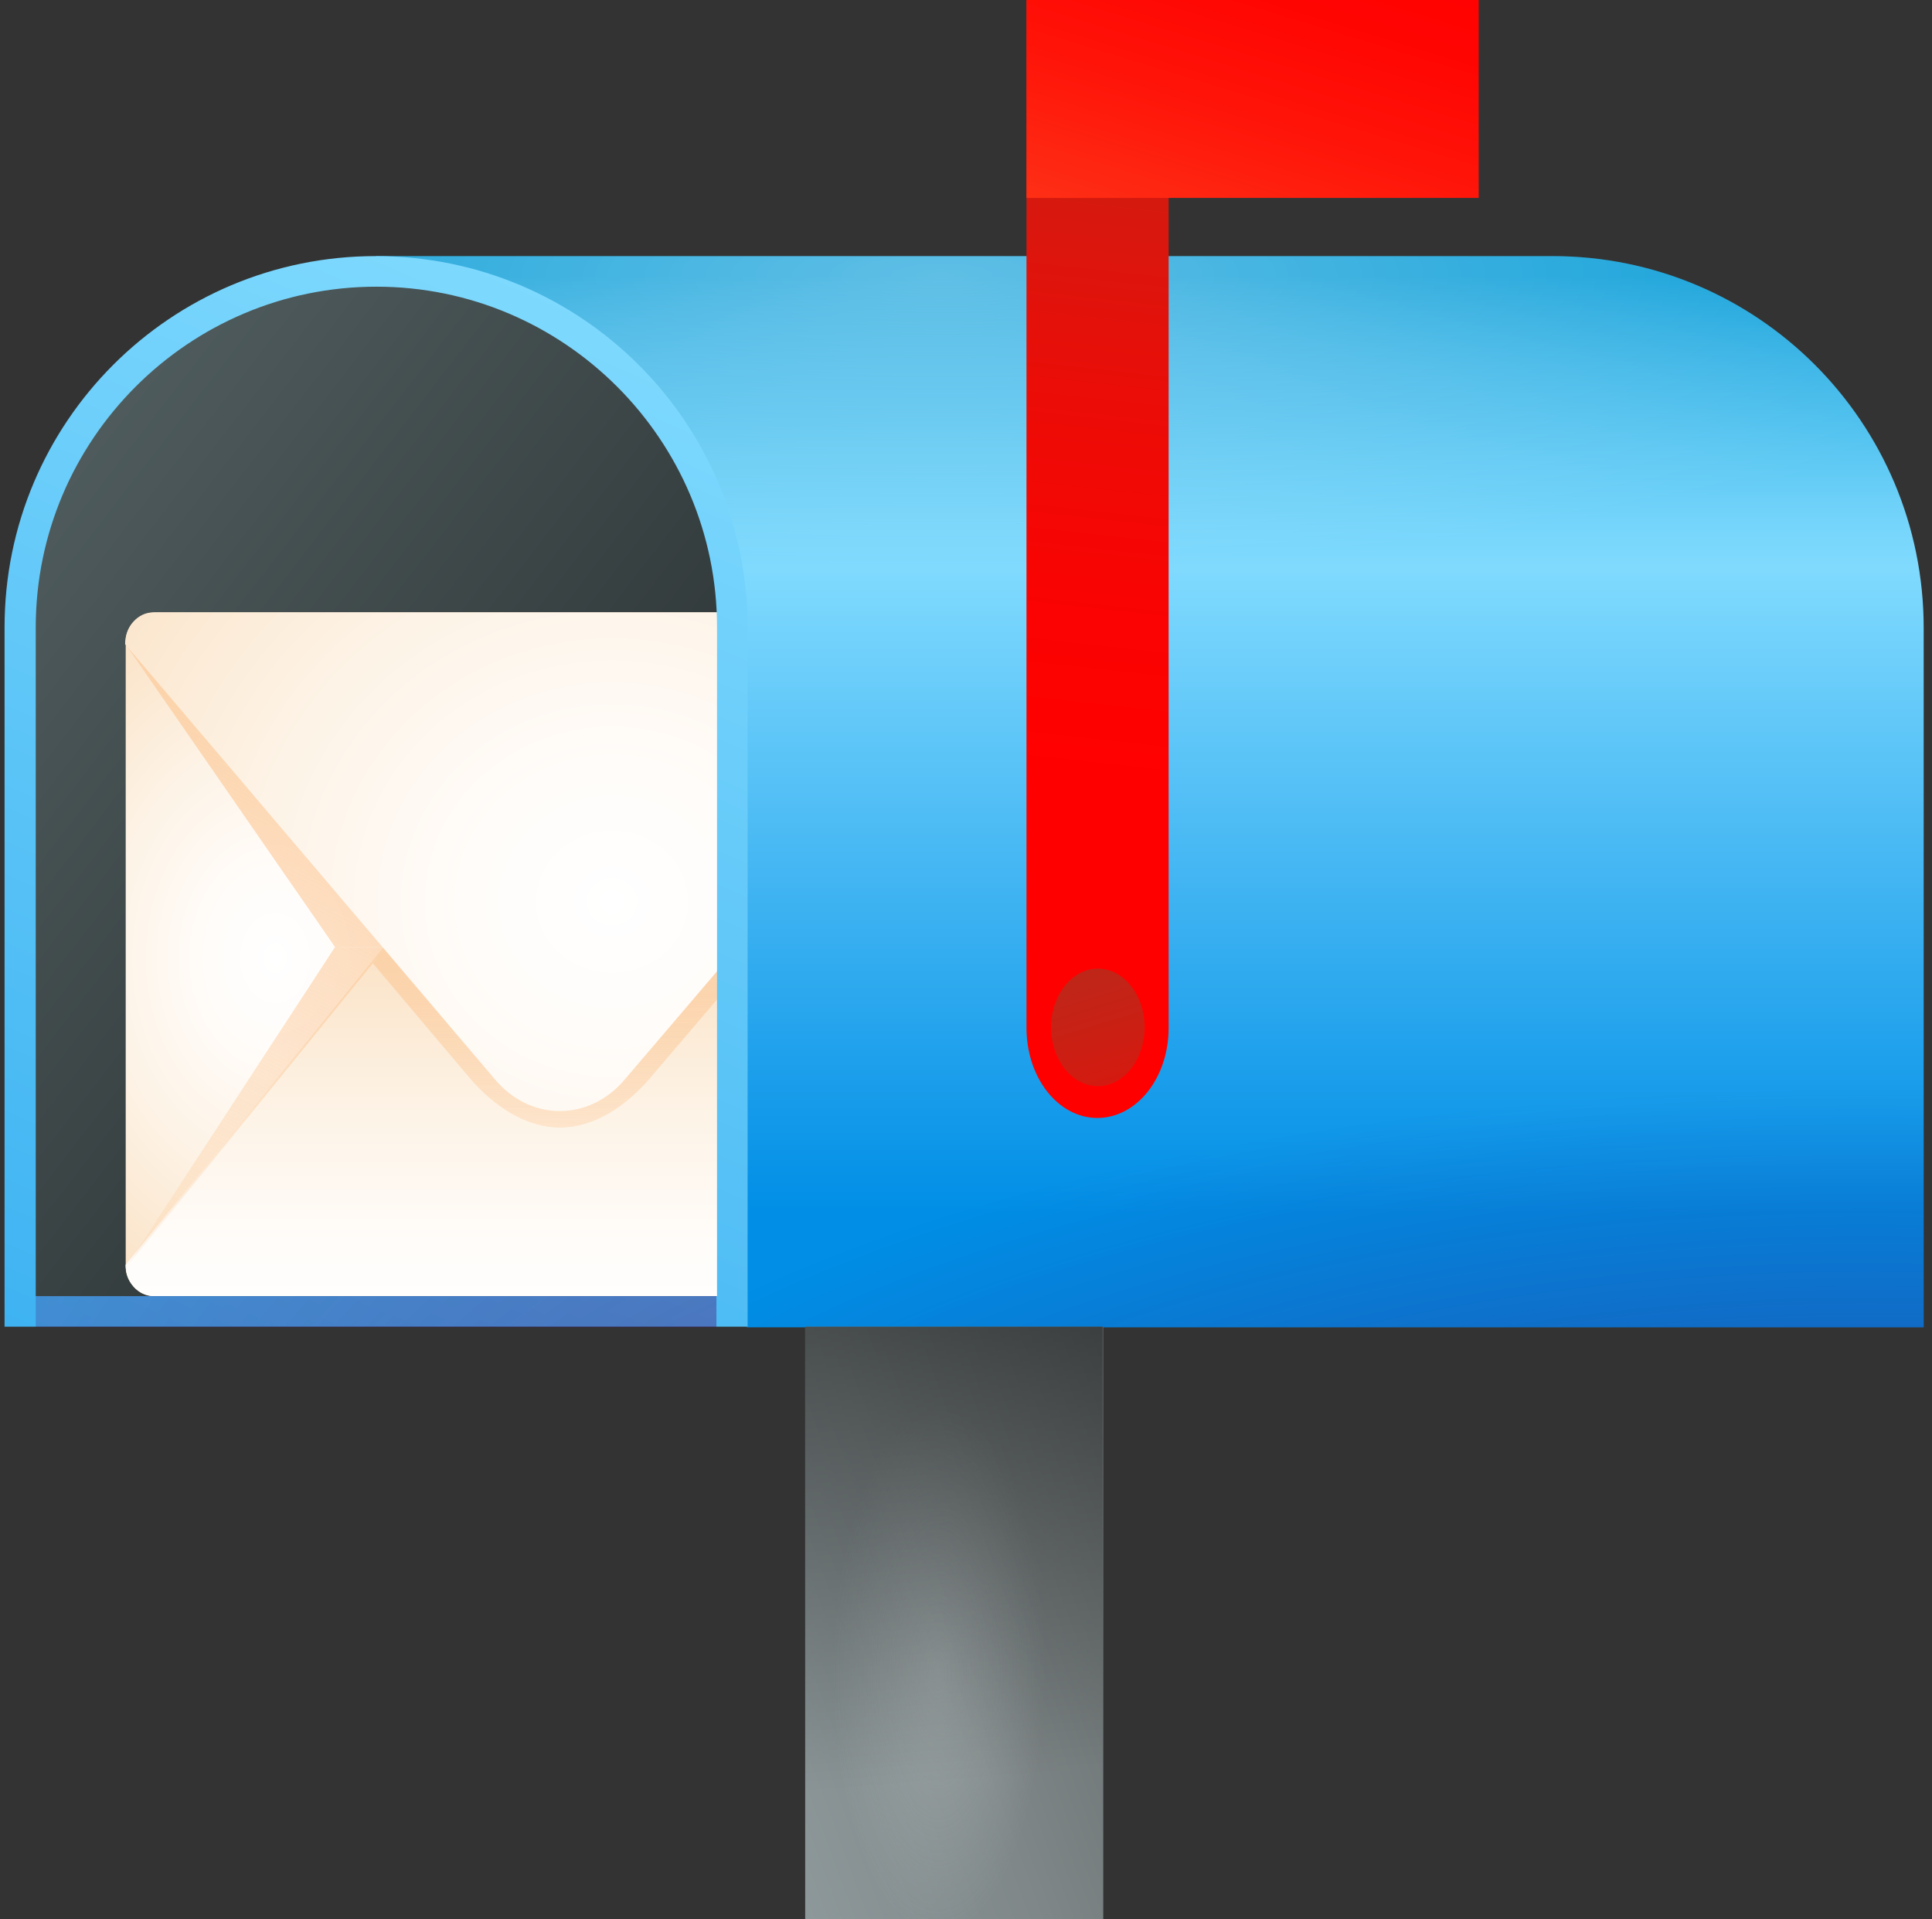 <svg width="150" height="149" viewBox="0 0 150 149" fill="none" xmlns="http://www.w3.org/2000/svg">
<rect x="0" y="0" width="150" height="149" fill="#333333" stroke="none"/>
<path d="M120.531 19.882H29.176L57.998 103.043H96.459H149.354V72.777V48.751C149.354 32.78 136.456 19.882 120.531 19.882Z" fill="url(#paint0_linear_206_1440)"/>
<path opacity="0.75" d="M120.531 19.882H29.176L57.998 103.043H96.459H149.354V72.777V48.751C149.354 32.78 136.456 19.882 120.531 19.882Z" fill="url(#paint1_radial_206_1440)"/>
<path opacity="0.75" d="M120.531 19.882H29.176L57.998 72.731H149.307V48.705C149.354 32.78 136.456 19.882 120.531 19.882Z" fill="url(#paint2_radial_206_1440)"/>
<path d="M29.176 21.279C13.763 21.279 1.285 33.757 1.285 49.169V72.264V101.599H57.113V72.264V49.169C57.113 33.757 44.588 21.279 29.176 21.279Z" fill="url(#paint3_linear_206_1440)"/>
<path d="M12.134 47.54C10.831 47.54 9.76 48.518 9.76 49.775V98.386C9.76 99.597 10.831 100.621 12.134 100.621H56.602V71.892V47.54H12.134V47.54Z" fill="url(#paint4_radial_206_1440)"/>
<path d="M56.602 73.056L43.378 56.806L9.76 98.2C9.76 99.55 10.738 100.621 11.948 100.621H56.602V73.056V73.056Z" fill="url(#paint5_radial_206_1440)"/>
<path d="M56.602 73.056L43.378 56.806L9.76 98.2C9.76 99.55 10.738 100.621 11.948 100.621H56.602V73.056V73.056Z" fill="url(#paint6_linear_206_1440)"/>
<path d="M26.01 73.523H29.968L9.76 98.434L26.01 73.523Z" fill="url(#paint7_linear_206_1440)"/>
<path d="M26.01 73.521H29.968L9.713 49.961L26.01 73.521Z" fill="url(#paint8_linear_206_1440)"/>
<path d="M48.5 83.208C45.752 86.374 41.189 86.374 38.442 83.208L29.968 73.523L28.943 74.78L36.533 83.767C38.349 85.862 40.817 87.538 43.471 87.538C46.125 87.538 48.546 85.909 50.409 83.767L56.601 76.503V74.314L48.5 83.208Z" fill="url(#paint9_linear_206_1440)"/>
<path d="M56.601 71.893V47.541H11.901C10.691 47.541 9.713 48.658 9.713 50.008L38.442 83.813C41.189 87.072 45.752 87.072 48.499 83.813L56.601 74.314V71.893V71.893Z" fill="url(#paint10_radial_206_1440)"/>
<path d="M29.176 19.882C13.251 19.882 0.354 32.78 0.354 48.705V72.731V102.996H58.044V72.731V48.705C58.044 32.78 45.1 19.882 29.176 19.882ZM55.623 100.622H2.775V48.705C2.775 34.13 14.648 22.257 29.222 22.257C43.796 22.257 55.67 34.13 55.67 48.705V100.622H55.623Z" fill="url(#paint11_linear_206_1440)"/>
<path d="M79.696 79.808V0L90.732 11.035V79.808C90.732 83.673 88.264 86.792 85.191 86.792C82.164 86.792 79.696 83.673 79.696 79.808Z" fill="url(#paint12_linear_206_1440)"/>
<path d="M114.804 0H79.696V15.366H114.804V0Z" fill="url(#paint13_linear_206_1440)"/>
<path d="M88.869 79.761C88.869 77.246 87.239 75.198 85.237 75.198C83.235 75.198 81.605 77.246 81.605 79.761C81.605 82.275 83.235 84.324 85.237 84.324C87.239 84.324 88.869 82.275 88.869 79.761Z" fill="url(#paint14_linear_206_1440)"/>
<path opacity="0.75" d="M55.623 100.621H2.775V103.043H55.623V100.621Z" fill="url(#paint15_radial_206_1440)"/>
<path d="M85.656 102.997H62.514V149H85.656V102.997Z" fill="url(#paint16_linear_206_1440)"/>
<path opacity="0.5" d="M85.656 102.997H62.514V149H85.656V102.997Z" fill="url(#paint17_radial_206_1440)"/>
<path opacity="0.5" d="M62.514 102.997V139.222C62.514 139.874 67.683 140.386 74.062 140.386C80.441 140.386 85.609 139.874 85.609 139.222V102.997H62.514Z" fill="url(#paint18_linear_206_1440)"/>
<defs>
<linearGradient id="paint0_linear_206_1440" x1="89.273" y1="94.191" x2="89.273" y2="21.434" gradientUnits="userSpaceOnUse">
<stop stop-color="#008EE6"/>
<stop offset="0.688" stop-color="#80DAFE"/>
<stop offset="0.733" stop-color="#76D5FB"/>
<stop offset="0.807" stop-color="#5CC8F3"/>
<stop offset="0.903" stop-color="#32B2E6"/>
<stop offset="1" stop-color="#0099D6"/>
</linearGradient>
<radialGradient id="paint1_radial_206_1440" cx="0" cy="0" r="1" gradientUnits="userSpaceOnUse" gradientTransform="translate(144.116 127.178) scale(110.769 42.712)">
<stop stop-color="#440063" stop-opacity="0.75"/>
<stop offset="1" stop-color="#420061" stop-opacity="0"/>
</radialGradient>
<radialGradient id="paint2_radial_206_1440" cx="0" cy="0" r="1" gradientUnits="userSpaceOnUse" gradientTransform="translate(72.943 21.45) scale(92.41 22.428)">
<stop stop-color="white" stop-opacity="0.5"/>
<stop offset="1" stop-color="white" stop-opacity="0"/>
</radialGradient>
<linearGradient id="paint3_linear_206_1440" x1="-91.375" y1="-22.059" x2="106.134" y2="130.609" gradientUnits="userSpaceOnUse">
<stop stop-color="#8EA5A8"/>
<stop offset="0.999"/>
</linearGradient>
<radialGradient id="paint4_radial_206_1440" cx="0" cy="0" r="1" gradientUnits="userSpaceOnUse" gradientTransform="translate(21.364 74.385) scale(25.031 32.48)">
<stop stop-color="white"/>
<stop offset="0.216" stop-color="#FFFCF9"/>
<stop offset="0.518" stop-color="#FDF3E6"/>
<stop offset="0.869" stop-color="#FBE4C9"/>
<stop offset="1" stop-color="#FADDBC"/>
</radialGradient>
<radialGradient id="paint5_radial_206_1440" cx="0" cy="0" r="1" gradientUnits="userSpaceOnUse" gradientTransform="translate(41 95.702) rotate(0.968) scale(55.277 19.802)">
<stop stop-color="white"/>
<stop offset="0.216" stop-color="#FFFCF9"/>
<stop offset="0.518" stop-color="#FDF3E6"/>
<stop offset="0.869" stop-color="#FBE4C9"/>
<stop offset="1" stop-color="#FADDBC"/>
</radialGradient>
<linearGradient id="paint6_linear_206_1440" x1="33.16" y1="103.37" x2="33.16" y2="70.503" gradientUnits="userSpaceOnUse">
<stop stop-color="white"/>
<stop offset="0.216" stop-color="#FFFCF9"/>
<stop offset="0.518" stop-color="#FDF3E6"/>
<stop offset="0.869" stop-color="#FBE4C9"/>
<stop offset="1" stop-color="#FADDBC"/>
</linearGradient>
<linearGradient id="paint7_linear_206_1440" x1="39.436" y1="46.382" x2="9.636" y2="106.681" gradientUnits="userSpaceOnUse">
<stop offset="0.001" stop-color="#FCD2A8"/>
<stop offset="0.999" stop-color="#FBB87A" stop-opacity="0"/>
</linearGradient>
<linearGradient id="paint8_linear_206_1440" x1="29.806" y1="41.622" x2="0.006" y2="101.92" gradientUnits="userSpaceOnUse">
<stop offset="0.001" stop-color="#FCD2A8"/>
<stop offset="0.999" stop-color="#FBB87A" stop-opacity="0"/>
</linearGradient>
<linearGradient id="paint9_linear_206_1440" x1="42.931" y1="58.889" x2="42.556" y2="99.82" gradientUnits="userSpaceOnUse">
<stop offset="0.001" stop-color="#FCD2A8"/>
<stop offset="0.999" stop-color="#FBB87A" stop-opacity="0"/>
</linearGradient>
<radialGradient id="paint10_radial_206_1440" cx="0" cy="0" r="1" gradientUnits="userSpaceOnUse" gradientTransform="translate(47.439 69.998) scale(54.305 50.845)">
<stop stop-color="white"/>
<stop offset="0.216" stop-color="#FFFCF9"/>
<stop offset="0.518" stop-color="#FDF3E6"/>
<stop offset="0.869" stop-color="#FBE4C9"/>
<stop offset="1" stop-color="#FADDBC"/>
</radialGradient>
<linearGradient id="paint11_linear_206_1440" x1="-22.48" y1="190.13" x2="84.302" y2="-52.306" gradientUnits="userSpaceOnUse">
<stop stop-color="#008EE6"/>
<stop offset="0.688" stop-color="#80DAFE"/>
<stop offset="0.733" stop-color="#76D5FB"/>
<stop offset="0.807" stop-color="#5CC8F3"/>
<stop offset="0.903" stop-color="#32B2E6"/>
<stop offset="1" stop-color="#0099D6"/>
</linearGradient>
<linearGradient id="paint12_linear_206_1440" x1="89.485" y1="1.548" x2="82.902" y2="61.214" gradientUnits="userSpaceOnUse">
<stop stop-color="#BD2719"/>
<stop offset="0.215" stop-color="#D41A10"/>
<stop offset="0.505" stop-color="#EC0C07"/>
<stop offset="0.774" stop-color="#FA0302"/>
<stop offset="1" stop-color="#FF0000"/>
</linearGradient>
<linearGradient id="paint13_linear_206_1440" x1="86.328" y1="43.326" x2="101.775" y2="-7.111" gradientUnits="userSpaceOnUse">
<stop stop-color="#FC8D41"/>
<stop offset="0.09" stop-color="#FC7837"/>
<stop offset="0.294" stop-color="#FD4D24"/>
<stop offset="0.492" stop-color="#FE2C14"/>
<stop offset="0.68" stop-color="#FF1409"/>
<stop offset="0.854" stop-color="#FF0502"/>
<stop offset="1" stop-color="#FF0000"/>
</linearGradient>
<linearGradient id="paint14_linear_206_1440" x1="83.847" y1="75.198" x2="96.101" y2="115.573" gradientUnits="userSpaceOnUse">
<stop stop-color="#BD2719"/>
<stop offset="0.215" stop-color="#D41A10"/>
<stop offset="0.505" stop-color="#EC0C07"/>
<stop offset="0.774" stop-color="#FA0302"/>
<stop offset="1" stop-color="#FF0000"/>
</linearGradient>
<radialGradient id="paint15_radial_206_1440" cx="0" cy="0" r="1" gradientUnits="userSpaceOnUse" gradientTransform="translate(74.651 146.271) scale(137.74 137.742)">
<stop stop-color="#440063" stop-opacity="0.75"/>
<stop offset="1" stop-color="#420061" stop-opacity="0"/>
</radialGradient>
<linearGradient id="paint16_linear_206_1440" x1="43.762" y1="137.18" x2="108.243" y2="113.424" gradientUnits="userSpaceOnUse">
<stop stop-color="#939FA1"/>
<stop offset="0.185" stop-color="#8E999B"/>
<stop offset="0.444" stop-color="#7F8788"/>
<stop offset="0.744" stop-color="#666B6B"/>
<stop offset="1" stop-color="#4D4D4C"/>
</linearGradient>
<radialGradient id="paint17_radial_206_1440" cx="0" cy="0" r="1" gradientUnits="userSpaceOnUse" gradientTransform="translate(72.838 129.943) rotate(90.03) scale(22.634 9.107)">
<stop stop-color="#DEE7E8" stop-opacity="0.5"/>
<stop offset="0.911" stop-color="#DEE7E8" stop-opacity="0"/>
</radialGradient>
<linearGradient id="paint18_linear_206_1440" x1="75.413" y1="138.141" x2="72.154" y2="96.369" gradientUnits="userSpaceOnUse">
<stop stop-opacity="0"/>
<stop offset="1"/>
</linearGradient>
</defs>
</svg>
